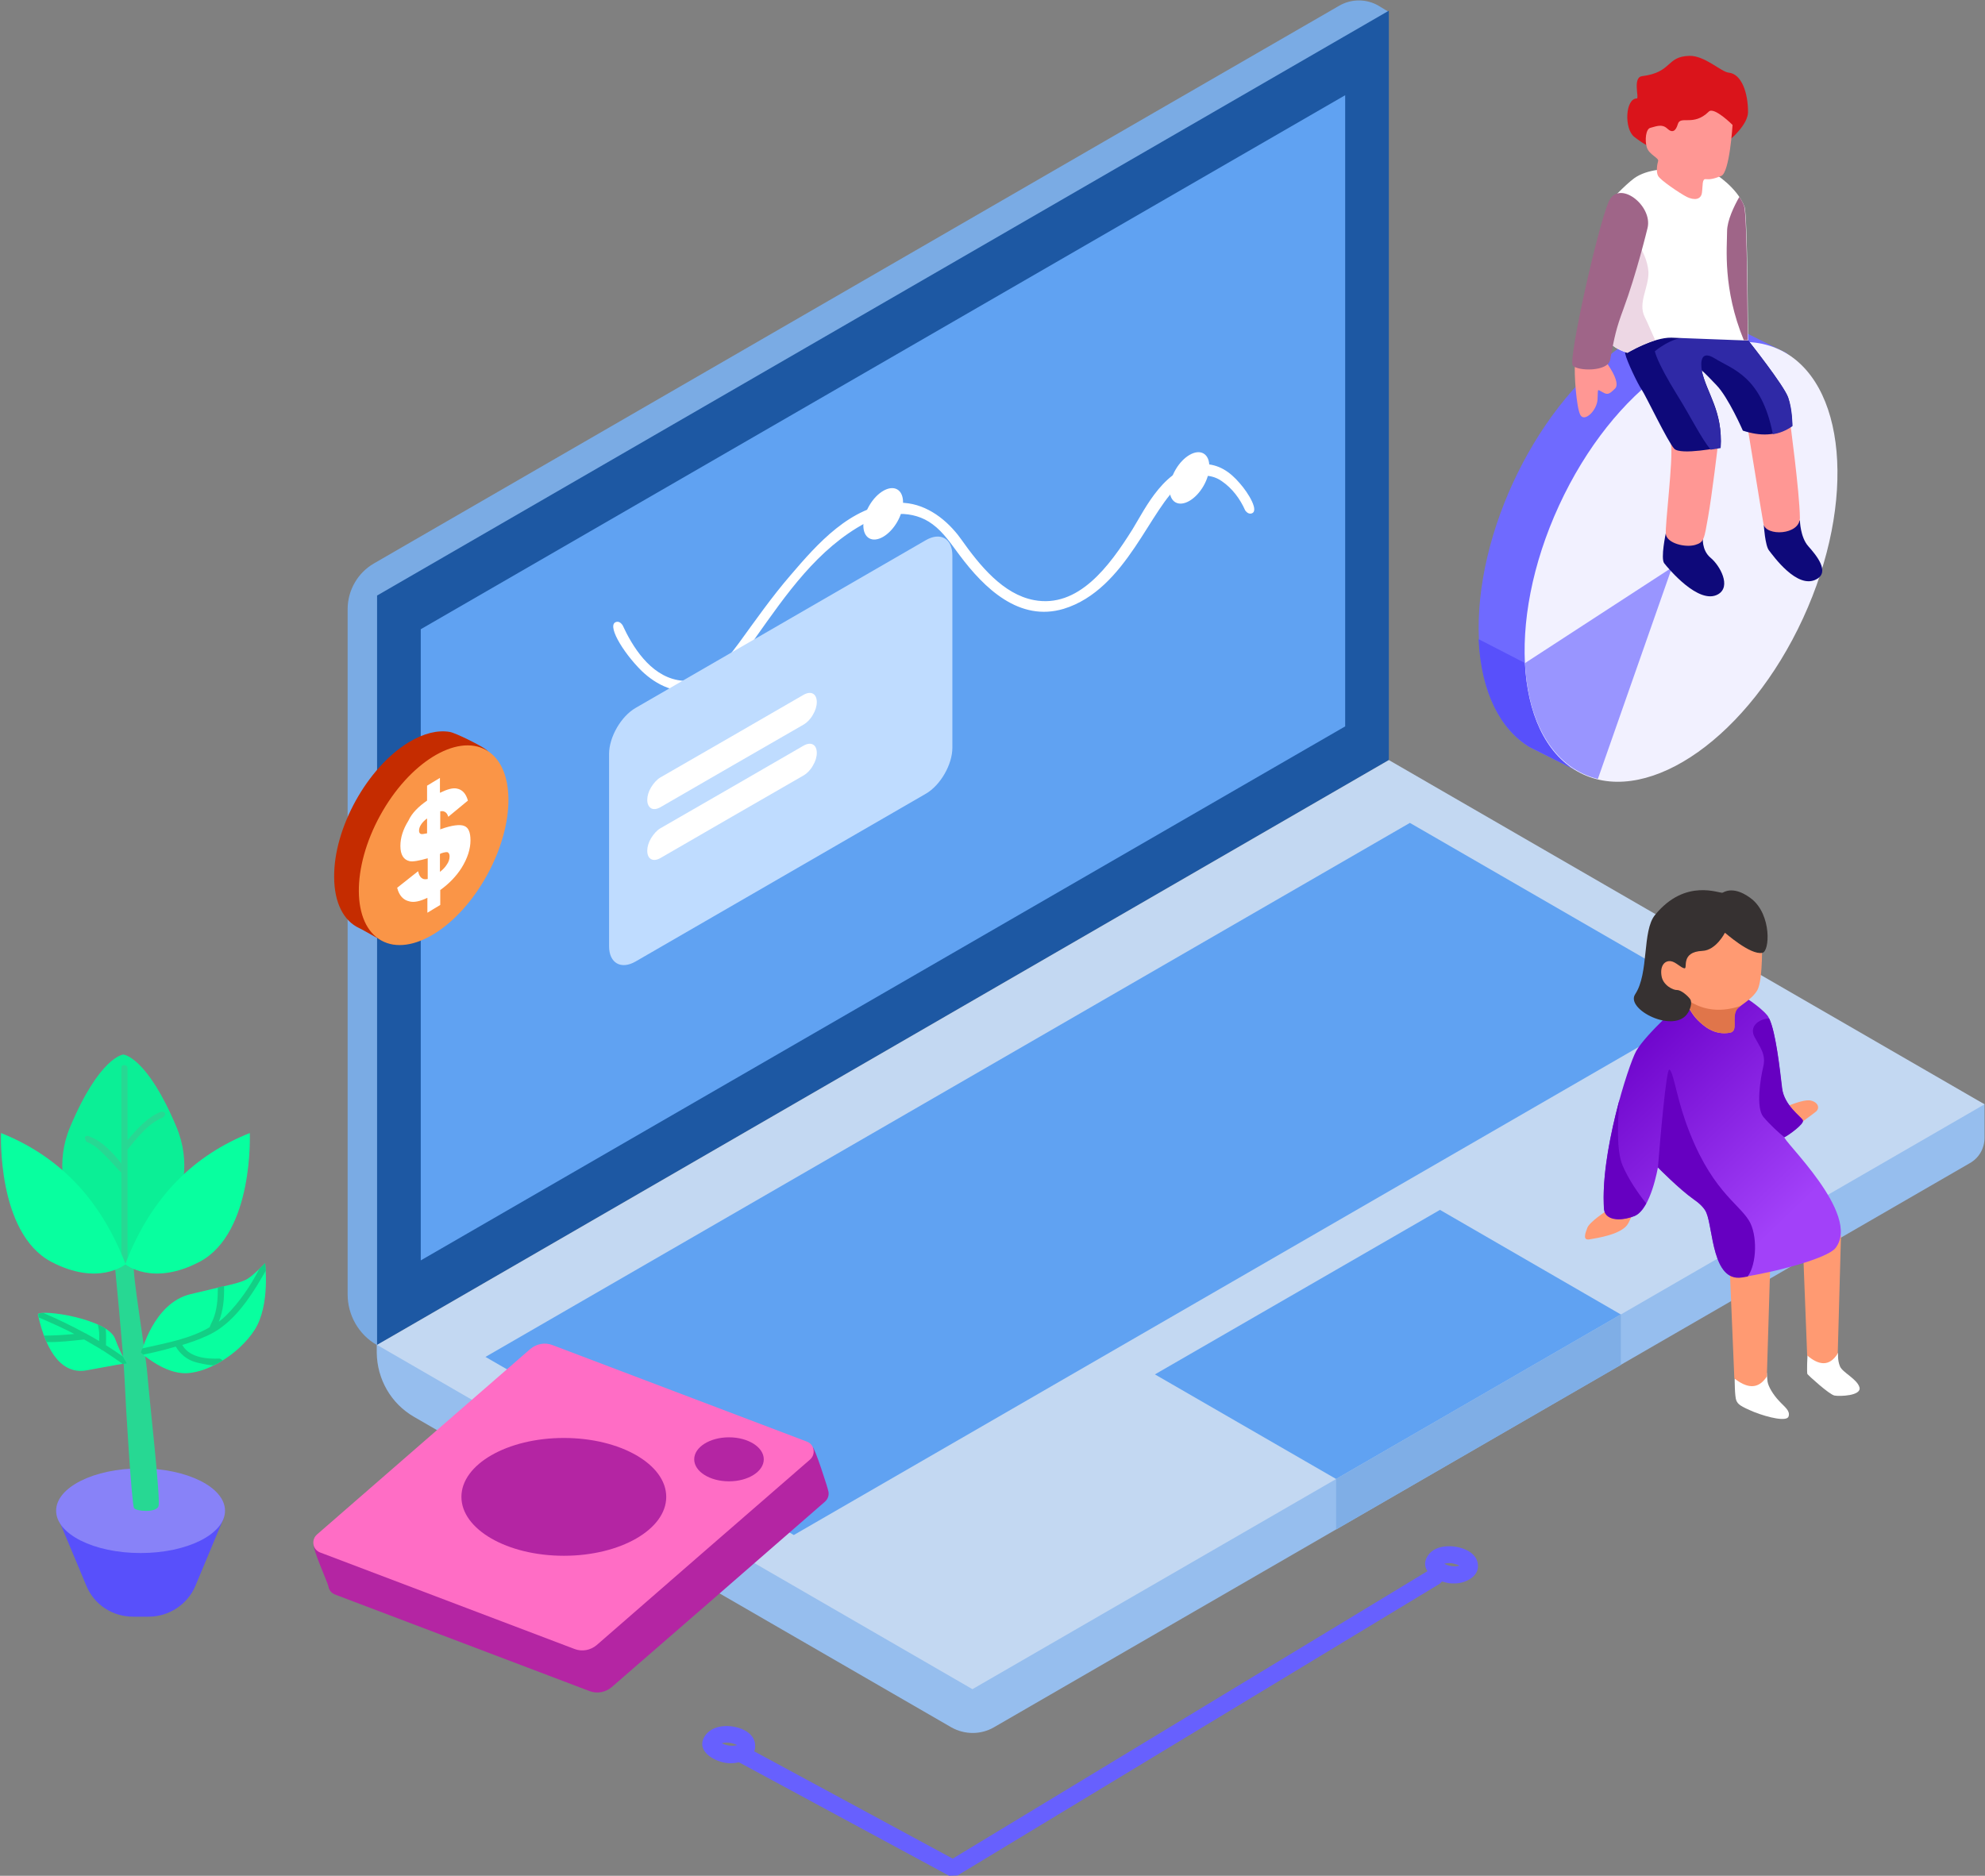 <svg width="783" height="740" viewBox="0 0 783 740" fill="none" xmlns="http://www.w3.org/2000/svg">
<rect x="0" y="0" width="783" height="740" fill="#808080" stroke="none"/>
<path d="M88.246 598.917H22.911C22.911 598.917 29.342 614.339 34.1 625.683C37.187 633.075 44.389 637.791 52.492 637.791C54.55 637.791 56.608 637.791 58.665 637.791C66.639 637.791 73.97 632.948 77.057 625.683C81.816 614.211 88.246 598.917 88.246 598.917Z" fill="#5850FB"/>
<path d="M55.45 612.682C73.847 612.682 88.761 605.206 88.761 595.985C88.761 586.764 73.847 579.288 55.45 579.288C37.053 579.288 22.139 586.764 22.139 595.985C22.139 605.206 37.053 612.682 55.45 612.682Z" fill="#8882F8"/>
<path d="M45.161 497.843C45.161 497.843 48.762 534.423 49.148 544.237C49.534 554.052 51.977 593.691 52.878 594.965C53.778 596.24 61.623 596.877 62.524 594.201C63.424 591.524 58.923 552.012 58.151 542.326C57.379 532.639 51.849 501.157 52.878 498.735C53.778 496.441 45.161 497.843 45.161 497.843Z" fill="#27D893"/>
<path d="M48.634 416.015C48.634 416.015 57.894 416.653 69.597 444.566C81.301 472.479 56.222 496.441 56.222 496.441L49.534 498.608L41.045 496.441C41.045 496.441 15.966 472.479 27.67 444.566C39.374 416.78 48.634 416.015 48.634 416.015Z" fill="#0BEF96"/>
<path d="M47.862 458.969V421.369C47.991 420.349 48.248 420.094 49.277 420.222C50.177 420.476 50.177 420.604 50.306 421.369V449.792C54.293 445.076 58.537 440.487 63.295 438.703C63.295 438.703 63.424 438.575 63.81 438.575C66.254 438.83 64.839 440.615 63.938 440.997C58.408 443.291 54.421 448.517 50.306 453.488V499.627C50.177 500.902 47.991 501.284 47.862 499.627V462.537C46.447 461.39 44.775 459.223 43.232 457.694C40.402 454.762 37.573 451.704 34.1 450.429C34.1 450.429 32.428 448.007 34.615 448.135C35.129 448.135 35.129 448.262 35.386 448.39C40.402 450.301 44.389 454.635 47.862 458.969Z" fill="#27D893"/>
<path d="M0.404 446.988C22.139 455.655 39.245 471.842 49.534 498.735C49.534 498.735 38.859 507.657 20.082 497.716C-1.268 486.244 0.404 446.988 0.404 446.988Z" fill="#08FF9F"/>
<path d="M98.535 446.988C76.8 455.655 59.694 471.842 49.405 498.735C49.405 498.735 60.08 507.657 78.858 497.716C100.207 486.244 98.535 446.988 98.535 446.988Z" fill="#08FF9F"/>
<path d="M55.707 533.786C55.707 533.786 60.466 514.157 74.999 510.589C89.532 507.02 95.063 506.255 97.892 504.343C100.722 502.431 104.58 498.353 104.58 498.353C104.58 498.353 106.638 514.922 100.465 524.609C94.291 534.296 80.915 542.453 71.784 541.688C63.681 541.051 55.707 533.786 55.707 533.786Z" fill="#08FF9F"/>
<path d="M14.937 518.491C16.095 516.324 42.589 520.275 45.418 528.178C47.991 535.06 50.048 537.737 50.048 537.737C50.048 537.737 44.775 538.629 34.486 540.541C25.098 542.453 18.41 534.423 14.937 518.491Z" fill="#08FF9F"/>
<path d="M102.265 500.647C103.551 499.372 104.58 498.353 104.58 498.353C104.58 498.353 104.709 499.5 104.837 501.284C103.808 503.196 102.394 505.363 101.236 507.402C96.22 515.432 90.175 523.207 81.558 527.031C78.472 528.433 75.257 529.58 71.912 530.599C72.17 530.982 72.427 531.492 72.684 531.747C75.642 535.443 81.301 536.208 86.574 535.953C86.574 535.953 87.346 536.08 87.732 536.717C86.574 537.482 85.417 538.119 84.131 538.629C81.816 538.502 78.858 537.865 77.057 537.355C73.842 536.462 71.012 534.168 69.34 531.237C65.096 532.511 60.852 533.531 56.479 534.423C55.965 533.913 55.579 533.658 55.579 533.658C55.579 533.658 55.707 533.021 56.093 532.001C56.222 532.001 56.35 532.001 56.479 531.874C65.482 529.835 74.999 528.178 82.716 523.589C82.973 522.697 83.616 521.55 84.002 520.658C85.674 516.707 85.931 512.246 85.931 507.912C86.832 507.657 87.603 507.53 88.375 507.402C88.504 512.118 88.118 516.962 86.317 521.423C87.346 520.658 88.246 519.893 89.147 519.001C94.548 513.648 98.793 507.275 102.265 500.647Z" fill="#13CF85"/>
<path d="M17.123 517.981C22.782 520.403 28.313 523.079 33.715 526.011C33.972 526.011 34.1 526.138 34.229 526.266C35.901 527.158 37.444 528.05 39.116 529.07C39.116 527.668 39.245 526.138 38.988 524.609C38.859 523.972 38.73 523.207 38.602 522.57C39.759 523.079 40.788 523.589 41.688 524.227C41.946 526.138 41.817 528.433 41.817 530.727C44.132 532.129 46.319 533.658 48.505 535.188C49.534 536.972 50.048 537.865 50.048 537.865C50.048 537.865 49.534 537.992 48.376 538.119C48.248 537.992 48.119 537.992 48.119 537.865C45.547 536.08 42.975 534.296 40.402 532.639C40.145 532.639 39.888 532.511 39.759 532.256C37.573 530.982 35.386 529.707 33.2 528.433C28.313 528.943 23.297 529.58 18.41 529.452C18.024 528.688 17.767 527.795 17.381 526.903C21.11 526.903 25.226 526.648 29.342 526.266C24.712 523.844 20.082 521.805 15.323 519.766C15.194 519.383 15.194 518.873 15.066 518.491C15.194 518.236 15.966 517.981 17.123 517.981Z" fill="#13CF85"/>
<path d="M137.128 240.313C137.128 232.903 141.084 226.004 147.466 222.299C204.389 189.465 477.393 31.556 528.191 2.3C533.168 -0.639 539.422 -0.511 544.272 2.555C546.059 3.705 547.463 4.472 547.463 4.472L536.359 293.204L148.742 530.578C148.742 530.578 148.742 530.578 148.614 530.578C141.467 526.49 137.128 518.825 137.128 510.648V240.313Z" fill="#7AABE4"/>
<path d="M547.846 319.906L782.815 435.654C782.815 435.654 782.815 443.064 782.815 448.813C782.815 453.029 780.646 456.862 776.944 458.906C732.273 484.713 444.72 650.926 392.008 681.46C386.902 684.399 380.521 684.399 375.288 681.46L163.292 558.941C154.23 553.702 148.742 544.121 148.614 533.645C148.614 531.728 148.614 530.578 148.614 530.578L547.846 319.906Z" fill="#96BEEE"/>
<path d="M547.846 4.216L148.742 234.947V530.578L547.846 299.848V4.216Z" fill="#1D58A3"/>
<path d="M530.616 37.561L165.972 248.233V497.233L530.616 286.561V37.561Z" fill="#60A2F2"/>
<path d="M474.458 183.077C459.652 183.588 451.867 200.452 446.762 208.756C437.572 223.448 425.32 240.057 407.834 236.735C395.709 234.436 386.52 223.193 379.117 212.717C377.713 210.8 377.585 210.673 376.82 209.778C370.949 202.879 362.652 197.641 353.208 198.408C335.467 199.686 322.449 214.505 311.855 226.898C304.453 235.458 297.943 244.784 291.434 253.727C285.563 261.776 277.778 270.336 267.312 268.291C256.335 266.247 249.443 255.005 245.614 246.7C245.614 246.7 244.721 245.167 243.445 245.295C238.722 245.806 245.614 257.304 253.145 264.714C259.016 270.336 266.929 274.168 275.097 271.996C285.308 269.314 292.2 259.859 297.943 251.683C310.196 234.436 322.449 216.422 341.593 206.201C349.506 201.985 360.1 200.963 367.885 206.84C372.225 210.034 375.288 214.761 378.479 218.977C388.306 232.136 402.091 245.423 419.576 240.185C444.592 232.519 453.781 199.813 466.034 190.742C470.501 187.421 477.01 186.271 481.988 189.848C486.072 192.659 489.135 196.747 491.177 201.346C491.177 201.346 492.071 202.752 493.347 202.624C497.176 202.113 492.326 194.32 489.008 190.615C485.306 186.271 480.712 182.949 474.458 183.077Z" fill="white"/>
<path d="M474.727 191.729C477.793 186.413 477.805 180.673 474.753 178.909C471.7 177.145 466.74 180.025 463.674 185.341C460.608 190.657 460.596 196.396 463.649 198.16C466.701 199.924 471.661 197.045 474.727 191.729Z" fill="white"/>
<path d="M353.911 205.904C356.977 200.588 356.988 194.848 353.936 193.084C350.884 191.32 345.924 194.2 342.858 199.516C339.791 204.832 339.78 210.571 342.832 212.335C345.884 214.099 350.844 211.22 353.911 205.904Z" fill="white"/>
<path d="M240.254 297.42C240.254 290.777 244.976 282.6 250.72 279.279C275.991 264.714 339.934 227.664 365.205 213.1C370.949 209.778 375.671 212.461 375.671 219.105C375.671 238.396 375.671 275.701 375.671 294.993C375.671 301.636 370.949 309.813 365.205 313.134C339.934 327.699 275.991 364.749 250.72 379.313C244.976 382.635 240.254 379.952 240.254 373.308C240.254 354.017 240.254 316.712 240.254 297.42Z" fill="#BFDCFF"/>
<path d="M255.314 315.562C255.314 314.029 255.825 312.24 256.846 310.579C257.867 308.918 259.143 307.513 260.42 306.747C272.928 299.592 304.708 281.195 317.088 274.041C318.492 273.274 319.768 273.146 320.662 273.657C321.683 274.168 322.193 275.446 322.193 276.979C322.193 278.512 321.683 280.301 320.662 281.962C319.768 283.622 318.364 285.028 317.088 285.794C304.58 292.949 272.8 311.346 260.42 318.5C259.016 319.267 257.739 319.395 256.846 318.884C255.825 318.245 255.314 317.095 255.314 315.562Z" fill="white"/>
<path d="M255.314 335.62C255.314 334.087 255.825 332.298 256.846 330.637C257.867 328.976 259.143 327.571 260.42 326.805C272.928 319.65 304.708 301.253 317.088 294.099C318.492 293.332 319.768 293.204 320.662 293.715C321.683 294.226 322.193 295.504 322.193 297.037C322.193 298.57 321.683 300.359 320.662 302.02C319.768 303.68 318.364 305.086 317.088 305.852C304.58 313.007 272.8 331.404 260.42 338.558C259.016 339.325 257.739 339.453 256.846 338.942C255.825 338.431 255.314 337.153 255.314 335.62Z" fill="white"/>
<path d="M782.815 435.654L547.846 299.848L148.742 530.578L383.584 666.385L782.815 435.654Z" fill="#C3D8F2"/>
<path d="M677.775 394.899L556.142 324.633L191.499 535.305L313.131 605.572L677.775 394.899Z" fill="#60A2F2"/>
<path d="M639.358 518.569L568.012 477.303L455.568 542.204L527.042 583.47L639.358 518.569Z" fill="#60A2F2"/>
<path d="M639.358 518.569L527.042 583.47V603.4L639.358 538.499V518.569Z" fill="#7FAEE6"/>
<path d="M712.983 534.602C712.983 534.602 712.598 541.618 712.983 542.129C713.368 542.639 721.576 550.166 723.628 550.549C725.68 550.932 734.273 550.676 733.504 547.359C732.606 544.042 726.834 541.491 725.808 539.067C724.782 536.643 725.039 533.836 725.039 533.836L718.883 532.815L712.983 534.602Z" fill="white"/>
<path d="M684.254 543.915C684.254 543.915 684.254 550.932 684.895 552.462C685.536 553.993 686.434 554.759 691.949 557.055C697.464 559.224 705.031 561.01 705.544 558.714C706.185 556.417 703.877 555.014 701.696 552.59C699.516 550.294 697.464 546.977 697.208 544.935C696.951 542.766 696.951 541.618 696.951 541.618L691.051 542.384L684.254 543.915Z" fill="white"/>
<path d="M682.33 500.921L684.126 543.787C688.999 547.614 693.488 548.38 696.951 543.022L698.362 496.455L682.33 500.921Z" fill="#FF9A72"/>
<path d="M711.187 491.863L712.855 534.729C717.344 538.556 721.576 539.322 724.911 533.964L726.193 487.397L711.187 491.863Z" fill="#FF9A72"/>
<path d="M633.465 477.829C633.465 477.829 627.052 482.039 626.154 484.336C625.257 486.632 624.23 489.439 627.052 488.928C629.874 488.418 640.006 487.015 642.314 482.549C644.623 477.957 645.649 475.66 645.649 475.66L633.465 477.829Z" fill="#FF9A72"/>
<path d="M704.262 436.749C704.262 436.749 711.444 433.432 714.394 434.197C717.344 434.963 717.857 437.259 716.318 438.535C714.779 439.811 709.392 443.638 709.392 443.638L704.262 436.749Z" fill="#FF9A72"/>
<path d="M665.144 393.882C665.144 393.882 649.24 407.788 645.392 414.678C642.314 420.291 630.9 455.758 632.823 476.936C633.208 481.018 638.595 482.039 644.879 479.615C651.164 477.191 653.986 460.478 653.986 460.478C653.986 460.478 662.194 468.771 667.837 472.853C670.274 474.512 672.326 476.426 673.096 478.339C675.789 484.718 675.404 505.641 687.075 503.855C700.029 501.941 720.806 496.455 724.013 492.373C734.53 478.977 702.338 449.251 703.877 448.486C705.416 447.72 711.7 443.255 711.059 441.852C710.418 440.448 703.62 435.983 702.851 429.094C702.081 422.205 700.157 404.216 697.079 400.516C694.001 396.817 687.075 392.606 687.075 392.606L665.144 393.882Z" fill="url(#paint0_linear_0_292)"/>
<path d="M638.852 433.687C638.082 442.235 637.569 453.844 640.006 459.713C642.443 465.454 646.419 471.067 649.368 474.767C648.086 477.063 646.547 478.977 644.751 479.743C638.467 482.167 633.08 481.146 632.695 477.063C631.797 464.561 635.26 447.083 638.852 433.687Z" fill="#6600C1"/>
<path d="M653.986 460.606C654.883 448.996 657.32 421.439 658.475 421.95C660.014 422.588 661.168 431.901 664.887 442.49C674.378 469.281 685.665 474.512 689.897 481.529C693.232 486.887 693.103 498.497 689.384 503.6C688.614 503.728 687.845 503.855 687.075 503.983C675.404 505.769 675.789 484.846 673.096 478.467C672.326 476.553 670.274 474.64 667.837 472.981C662.45 469.154 654.755 461.371 653.986 460.606Z" fill="#6600C1"/>
<path d="M697.849 401.792C700.542 407.15 702.209 422.843 702.979 429.222C703.749 436.111 710.546 440.576 711.187 441.979C711.829 443.383 705.544 447.848 704.005 448.613C704.005 448.613 703.877 448.741 704.005 448.741C701.953 447.21 697.977 443.51 695.54 440.576C692.59 436.876 694.386 425.522 695.54 420.801C696.695 415.953 694.258 413.147 692.077 409.064C689.641 404.344 694.771 401.792 697.849 401.792Z" fill="#6600C1"/>
<path d="M695.027 369.898C695.027 369.898 695.54 386.355 693.232 390.565C691.18 394.265 686.049 396.817 685.023 398.22C682.843 401.537 685.793 406.768 682.33 407.406C676.174 408.554 671.941 404.726 669.633 402.43C667.324 400.134 665.913 397.072 665.016 395.541C664.246 394.137 655.14 394.01 655.14 394.01L651.036 382.4C658.988 372.704 671.428 366.708 687.204 363.263L695.027 369.898Z" fill="#FF9A72"/>
<path d="M663.348 394.775L662.45 391.841C669.376 398.475 677.713 399.879 686.691 396.817C685.921 397.327 685.408 397.837 685.152 398.22C682.971 401.537 685.921 406.768 682.458 407.406C676.302 408.554 672.07 404.727 669.761 402.43C667.452 400.134 666.042 397.072 665.144 395.541C664.887 395.286 664.246 395.031 663.348 394.775Z" fill="#E0754A"/>
<path d="M680.406 367.984C680.406 367.984 676.943 374.873 671.557 375.128C662.835 375.511 665.785 382.017 664.503 382.017C663.092 381.89 661.04 379.466 659.116 379.211C656.679 378.828 654.755 380.997 655.396 384.952C655.909 388.652 660.014 390.693 661.553 390.565C663.092 390.565 665.657 392.734 666.683 394.137C667.709 395.668 666.555 398.475 665.785 399.623C660.527 408.043 641.032 398.22 645.008 392.224C650.523 383.931 647.701 367.218 652.831 360.967C664.887 346.168 678.482 352.674 679.508 352.164C683.997 349.612 689.128 353.185 691.051 354.716C698.875 361.095 698.105 375.383 695.156 375.894C690.41 376.914 680.406 367.856 680.406 367.984Z" fill="#363131"/>
<path fill-rule="evenodd" clip-rule="evenodd" d="M563.07 619.823C561.794 617.91 561.667 615.613 563.708 613.062C565.621 610.765 568.683 610 571.617 610H572C577.23 610.128 583.481 612.807 582.971 618.42C582.588 622.502 577.358 624.799 573.531 624.671C572.765 624.671 572.127 624.671 571.362 624.544C570.597 624.416 569.704 624.161 568.811 623.906L567.918 624.799L377.713 739.872L374.396 740L291.477 695.221C290.456 695.476 289.436 695.604 288.543 695.604H288.543C287.777 695.604 287.139 695.604 286.374 695.476C281.016 694.711 273.745 690.118 278.592 684.122C280.506 681.825 283.695 680.932 286.502 680.932H286.884C292.115 681.06 298.365 683.739 297.855 689.352C297.855 689.863 297.728 690.5 297.472 690.883L375.799 733.238L563.07 619.823ZM286.629 687.439C285.864 687.439 284.716 687.694 284.716 687.694C286.502 688.714 288.798 688.97 290.711 688.459C290.711 688.332 288.543 687.439 286.629 687.439ZM569.704 616.889C569.704 616.889 570.852 616.634 571.617 616.634C573.531 616.634 575.572 617.527 575.699 617.655C573.786 618.165 571.49 617.91 569.704 616.889Z" fill="#6760FE"/>
<path d="M325.387 592.438C326.541 591.417 327.054 590.012 326.797 588.48C326.541 586.948 321.411 571.115 320.513 570.859C297.814 562.177 240.874 553.749 223.817 547.238C220.868 546.088 217.533 546.727 215.097 548.77C201.118 560.9 143.28 592.566 123.915 609.42C122.889 610.314 129.301 624.359 129.558 625.892C129.814 627.424 130.84 628.573 132.251 629.084C152.77 636.873 214.712 660.367 232.538 667.134C235.488 668.283 238.822 667.645 241.258 665.602C256.007 652.833 308.458 607.25 325.387 592.438Z" fill="#B425A3"/>
<path d="M319.487 575.839C320.642 574.818 321.155 573.413 320.898 571.881C320.642 570.349 319.616 569.199 318.205 568.689C297.686 560.9 235.744 537.406 217.918 530.638C214.968 529.489 211.634 530.128 209.197 532.171C194.449 544.939 142.126 590.523 125.069 605.334C123.915 606.356 123.402 607.76 123.659 609.293C123.915 610.825 124.941 611.974 126.352 612.485C146.871 620.273 208.813 643.768 226.639 650.535C229.588 651.684 232.923 651.046 235.359 649.003C250.107 636.106 302.559 590.523 319.487 575.839Z" fill="#FF6DC5"/>
<path d="M222.407 613.761C244.717 613.761 262.804 603.357 262.804 590.523C262.804 577.688 244.717 567.284 222.407 567.284C200.096 567.284 182.01 577.688 182.01 590.523C182.01 603.357 200.096 613.761 222.407 613.761Z" fill="#B425A3"/>
<path d="M287.555 584.394C295.133 584.394 301.277 580.507 301.277 575.711C301.277 570.916 295.133 567.029 287.555 567.029C279.976 567.029 273.833 570.916 273.833 575.711C273.833 580.507 279.976 584.394 287.555 584.394Z" fill="#B425A3"/>
<path d="M161.233 292.822C167.194 289.242 172.648 287.963 177.341 288.731C179.751 289.114 189.897 294.228 191.8 295.762C196.112 299.215 190.912 301.388 190.912 309.954C190.912 329.388 177.721 353.041 161.36 363.013C157.809 365.187 158.189 373.242 155.019 372.602C150.58 371.579 144.365 367.36 141.575 366.082C135.613 363.269 131.809 356.237 131.809 345.881C131.682 326.575 144.872 302.794 161.233 292.822Z" fill="#C52C00"/>
<path d="M192.137 345.211C203.538 324.453 203.34 302.358 191.696 295.859C180.052 289.36 161.371 300.919 149.97 321.677C138.57 342.434 138.767 364.529 150.411 371.028C162.055 377.527 180.736 365.968 192.137 345.211Z" fill="#FA9547"/>
<path fill-rule="evenodd" clip-rule="evenodd" d="M168.463 315.835V309.954L173.536 306.886V312.767C176.453 311.361 178.609 310.721 180.258 311.105C182.287 311.488 183.809 313.023 184.57 315.835L176.833 322.228C176.453 320.95 175.819 320.31 174.931 320.055C174.685 319.972 174.44 319.996 174.16 320.024C174.006 320.039 173.842 320.055 173.663 320.055V327.214C173.79 327.214 173.79 327.214 173.916 327.087C178.229 325.552 181.399 325.169 183.048 325.808C184.824 326.447 185.585 328.365 185.585 331.561C185.585 334.886 184.443 338.593 182.034 342.429C180.004 345.625 177.214 348.566 173.663 351.123V357.004L168.589 360.073V354.191C165.672 355.598 163.263 356.109 161.487 355.598C159.077 355.086 157.428 353.296 156.667 350.228L164.911 343.707C165.292 345.37 165.926 346.392 167.068 346.776C167.575 346.904 168.082 346.904 168.716 346.776V338.593C165.165 339.616 162.755 340 161.614 339.744C159.204 339.233 157.936 337.187 157.936 333.735C157.936 330.539 158.95 327.214 161.106 323.762C162.502 320.694 165.165 318.137 168.463 315.835ZM173.536 336.931V343.963C174.677 343.068 175.565 342.173 176.199 341.15C176.96 340.128 177.341 338.977 177.341 337.826C177.341 337.059 177.087 336.548 176.707 336.292C176.326 336.036 175.438 336.164 173.916 336.676C173.853 336.739 173.79 336.771 173.726 336.803C173.663 336.835 173.599 336.867 173.536 336.931ZM166.18 325.169C166.687 324.402 167.448 323.635 168.463 322.867V328.749C167.194 329.004 166.433 329.132 166.053 329.004C165.546 328.876 165.292 328.365 165.292 327.726C165.292 326.959 165.546 326.064 166.18 325.169Z" fill="white"/>
<path d="M682.658 128.371C671.219 123.532 656.602 125.569 641.095 135.63C607.157 157.79 581.228 210.131 583.389 252.667C584.405 273.425 592.032 287.943 603.471 294.82L624.571 305.391C624.571 305.391 645.798 291.637 648.975 289.472C682.913 267.312 708.842 214.971 706.682 172.562C705.919 158.426 702.233 147.219 696.386 139.323L700.326 142.507L705.029 139.451L686.09 130.027C684.819 129.39 683.802 128.881 682.658 128.371Z" fill="#6F6AFF"/>
<path d="M583.261 252.158C583.261 252.285 583.261 252.412 583.261 252.54C584.278 273.298 591.905 287.816 603.344 294.693L619.105 302.589L618.597 292.273L601.565 261.582L583.261 252.158Z" fill="#5850FB"/>
<path d="M711.222 243.918C732.552 197.622 728.298 150.127 701.721 137.835C675.145 125.543 636.309 153.108 614.979 199.405C593.649 245.701 597.903 293.196 624.48 305.488C651.056 317.78 689.892 290.214 711.222 243.918Z" fill="#F2F1FF"/>
<path d="M601.565 261.582C602.836 287.179 614.148 303.353 630.291 307.301L659.525 223.885L601.565 261.582Z" fill="#9995FF"/>
<path d="M633.214 142.38C633.214 142.38 639.696 150.785 637.027 153.332C634.358 156.007 633.85 155.625 631.943 154.606C629.909 153.587 630.418 153.078 630.163 157.535C629.909 161.992 625.079 166.577 623.427 163.775C621.774 160.973 620.885 146.837 621.266 143.908C621.52 141.106 633.214 142.38 633.214 142.38Z" fill="#FF9794"/>
<path d="M709.986 205.292C709.986 205.292 710.113 211.914 713.291 215.48C716.342 218.919 721.934 225.541 716.596 228.47C708.969 232.8 699.309 219.046 697.784 217.136C696.259 215.225 695.75 207.202 695.75 207.202L709.986 205.292Z" fill="#0E097A"/>
<path d="M671.727 211.914C671.727 211.914 671.092 217.008 674.778 220.065C678.464 223.121 683.04 231.399 677.701 234.456C670.075 238.786 658 224.14 656.475 222.23C654.949 220.319 657.11 210.259 657.11 210.259L671.727 211.914Z" fill="#0E097A"/>
<path d="M677.701 175.237C677.701 175.237 675.286 195.486 673.761 204.018C672.236 212.551 672.236 213.952 668.677 214.971C664.736 216.117 657.618 214.334 657.11 210.768C656.729 207.202 660.033 181.604 659.144 175.237C658.254 168.997 677.701 175.237 677.701 175.237Z" fill="#FF9794"/>
<path d="M706.046 165.94C706.046 165.94 709.859 194.085 709.986 204.273C709.986 211.15 696.513 211.66 695.623 206.693C694.479 200.325 689.903 171.671 689.395 168.869C689.014 165.94 706.046 165.94 706.046 165.94Z" fill="#FF9794"/>
<path d="M689.522 134.229C689.522 134.229 703.631 152.059 705.283 156.771C706.936 161.61 706.936 167.978 706.936 167.978C700.708 172.308 694.098 172.053 687.488 169.888C687.488 169.888 681.769 156.771 677.066 151.931C672.49 147.092 671.219 146.073 671.219 146.073C673.253 155.242 679.608 161.992 678.718 176.51C678.718 176.51 662.957 179.694 660.415 177.02C657.873 174.345 649.102 155.879 647.577 153.714C646.052 151.549 641.603 142.253 641.095 139.578C640.586 136.904 642.112 132.064 645.416 131.937C648.594 131.81 689.522 134.229 689.522 134.229Z" fill="#0E097A"/>
<path d="M665.753 132.956C659.144 133.083 652.788 138.559 652.788 138.559C652.788 138.559 653.17 142.253 661.686 156.007C666.77 164.157 671.092 172.944 674.778 177.402C677.066 177.02 678.718 176.765 678.718 176.765C679.608 162.374 673.38 155.625 671.346 146.583V146.328C671.346 146.328 669.312 136.904 676.557 141.488C683.294 145.691 694.861 148.365 699.309 171.289C701.979 170.907 704.521 169.888 707.063 168.105C707.063 168.105 707.063 161.61 705.41 156.898C703.758 152.059 689.649 134.357 689.649 134.357C689.649 134.357 679.354 133.72 668.677 133.211C668.295 133.211 667.914 133.211 667.533 133.211H666.897L665.753 132.956Z" fill="#2F29A6"/>
<path d="M676.43 68.516C676.43 68.516 685.2 73.865 688.124 81.506C689.395 85.072 689.522 134.357 689.522 134.357C689.522 134.357 666.389 133.465 659.271 133.211C652.153 133.083 641.857 139.196 641.857 139.196C641.857 139.196 633.214 136.522 634.739 132.829C636.265 129.135 646.687 106.339 646.687 99.335C646.687 82.906 634.739 79.723 634.739 79.723C634.739 79.723 640.84 73.1 644.654 70.299C654.695 63.167 676.43 68.516 676.43 68.516Z" fill="white"/>
<path d="M686.09 77.685C684.057 81.251 681.26 86.982 681.26 91.312C681.26 97.679 679.481 113.853 687.87 134.229C688.887 134.229 689.395 134.229 689.395 134.229C689.395 134.229 689.268 84.944 687.997 81.378C687.615 80.105 686.853 78.831 686.09 77.685Z" fill="#9F6588"/>
<path d="M646.56 96.788C646.687 97.552 646.687 98.443 646.687 99.335C646.687 105.83 637.79 125.824 635.248 131.682V135.376C637.027 137.668 641.984 139.196 641.984 139.196C641.984 139.196 647.323 136.012 652.916 134.229C651.517 131.173 649.992 127.48 648.721 124.933C646.052 119.329 650.373 113.598 650.246 107.358C649.992 102.773 647.704 98.698 646.56 96.788Z" fill="#EDD7E4"/>
<path d="M682.913 54.634C682.913 54.634 689.522 49.031 689.522 44.191C689.522 36.55 686.98 29.164 681.896 28.654C678.972 28.4 672.49 21.905 666.389 22.032C657.11 22.287 659.779 28.527 647.704 30.055C643.891 30.565 646.687 38.843 645.67 38.843C641.095 38.843 640.586 50.814 644.654 53.998C648.721 57.181 651.136 58.073 651.136 58.073L673.888 56.035L682.913 54.634Z" fill="#DA141B"/>
<path d="M683.421 49.285C683.421 49.285 682.277 68.006 678.972 69.407C675.795 70.681 674.397 70.808 672.871 70.681C671.346 70.426 671.727 73.228 671.346 76.029C670.965 78.831 668.295 79.086 665.372 77.685C662.449 76.157 654.949 71.063 654.06 69.407C653.17 67.752 653.678 64.823 654.06 63.549C654.441 62.276 650.628 61.129 649.611 58.2C648.721 55.271 649.23 50.814 651.009 50.432C652.788 50.05 655.458 48.649 657.619 50.686C659.779 52.724 661.05 51.578 661.813 49.031C662.83 45.338 667.914 50.05 674.015 44.064C676.049 41.899 683.421 49.285 683.421 49.285Z" fill="#FF9794"/>
<path d="M649.865 90.038C649.865 90.038 645.543 107.995 640.332 122.004C637.536 129.517 636.9 132.574 635.121 141.998C634.231 146.71 622.156 146.455 620.376 144.163C618.597 141.743 630.036 90.293 634.485 79.723C638.425 70.426 652.153 81.124 649.865 90.038Z" fill="#9F6588"/>
<defs>
<linearGradient id="paint0_linear_0_292" x1="733.102" y1="453.314" x2="663.434" y2="381.171" gradientUnits="userSpaceOnUse">
<stop stop-color="#A241F9"/>
<stop offset="1" stop-color="#6A00C8"/>
</linearGradient>
</defs>
</svg>
